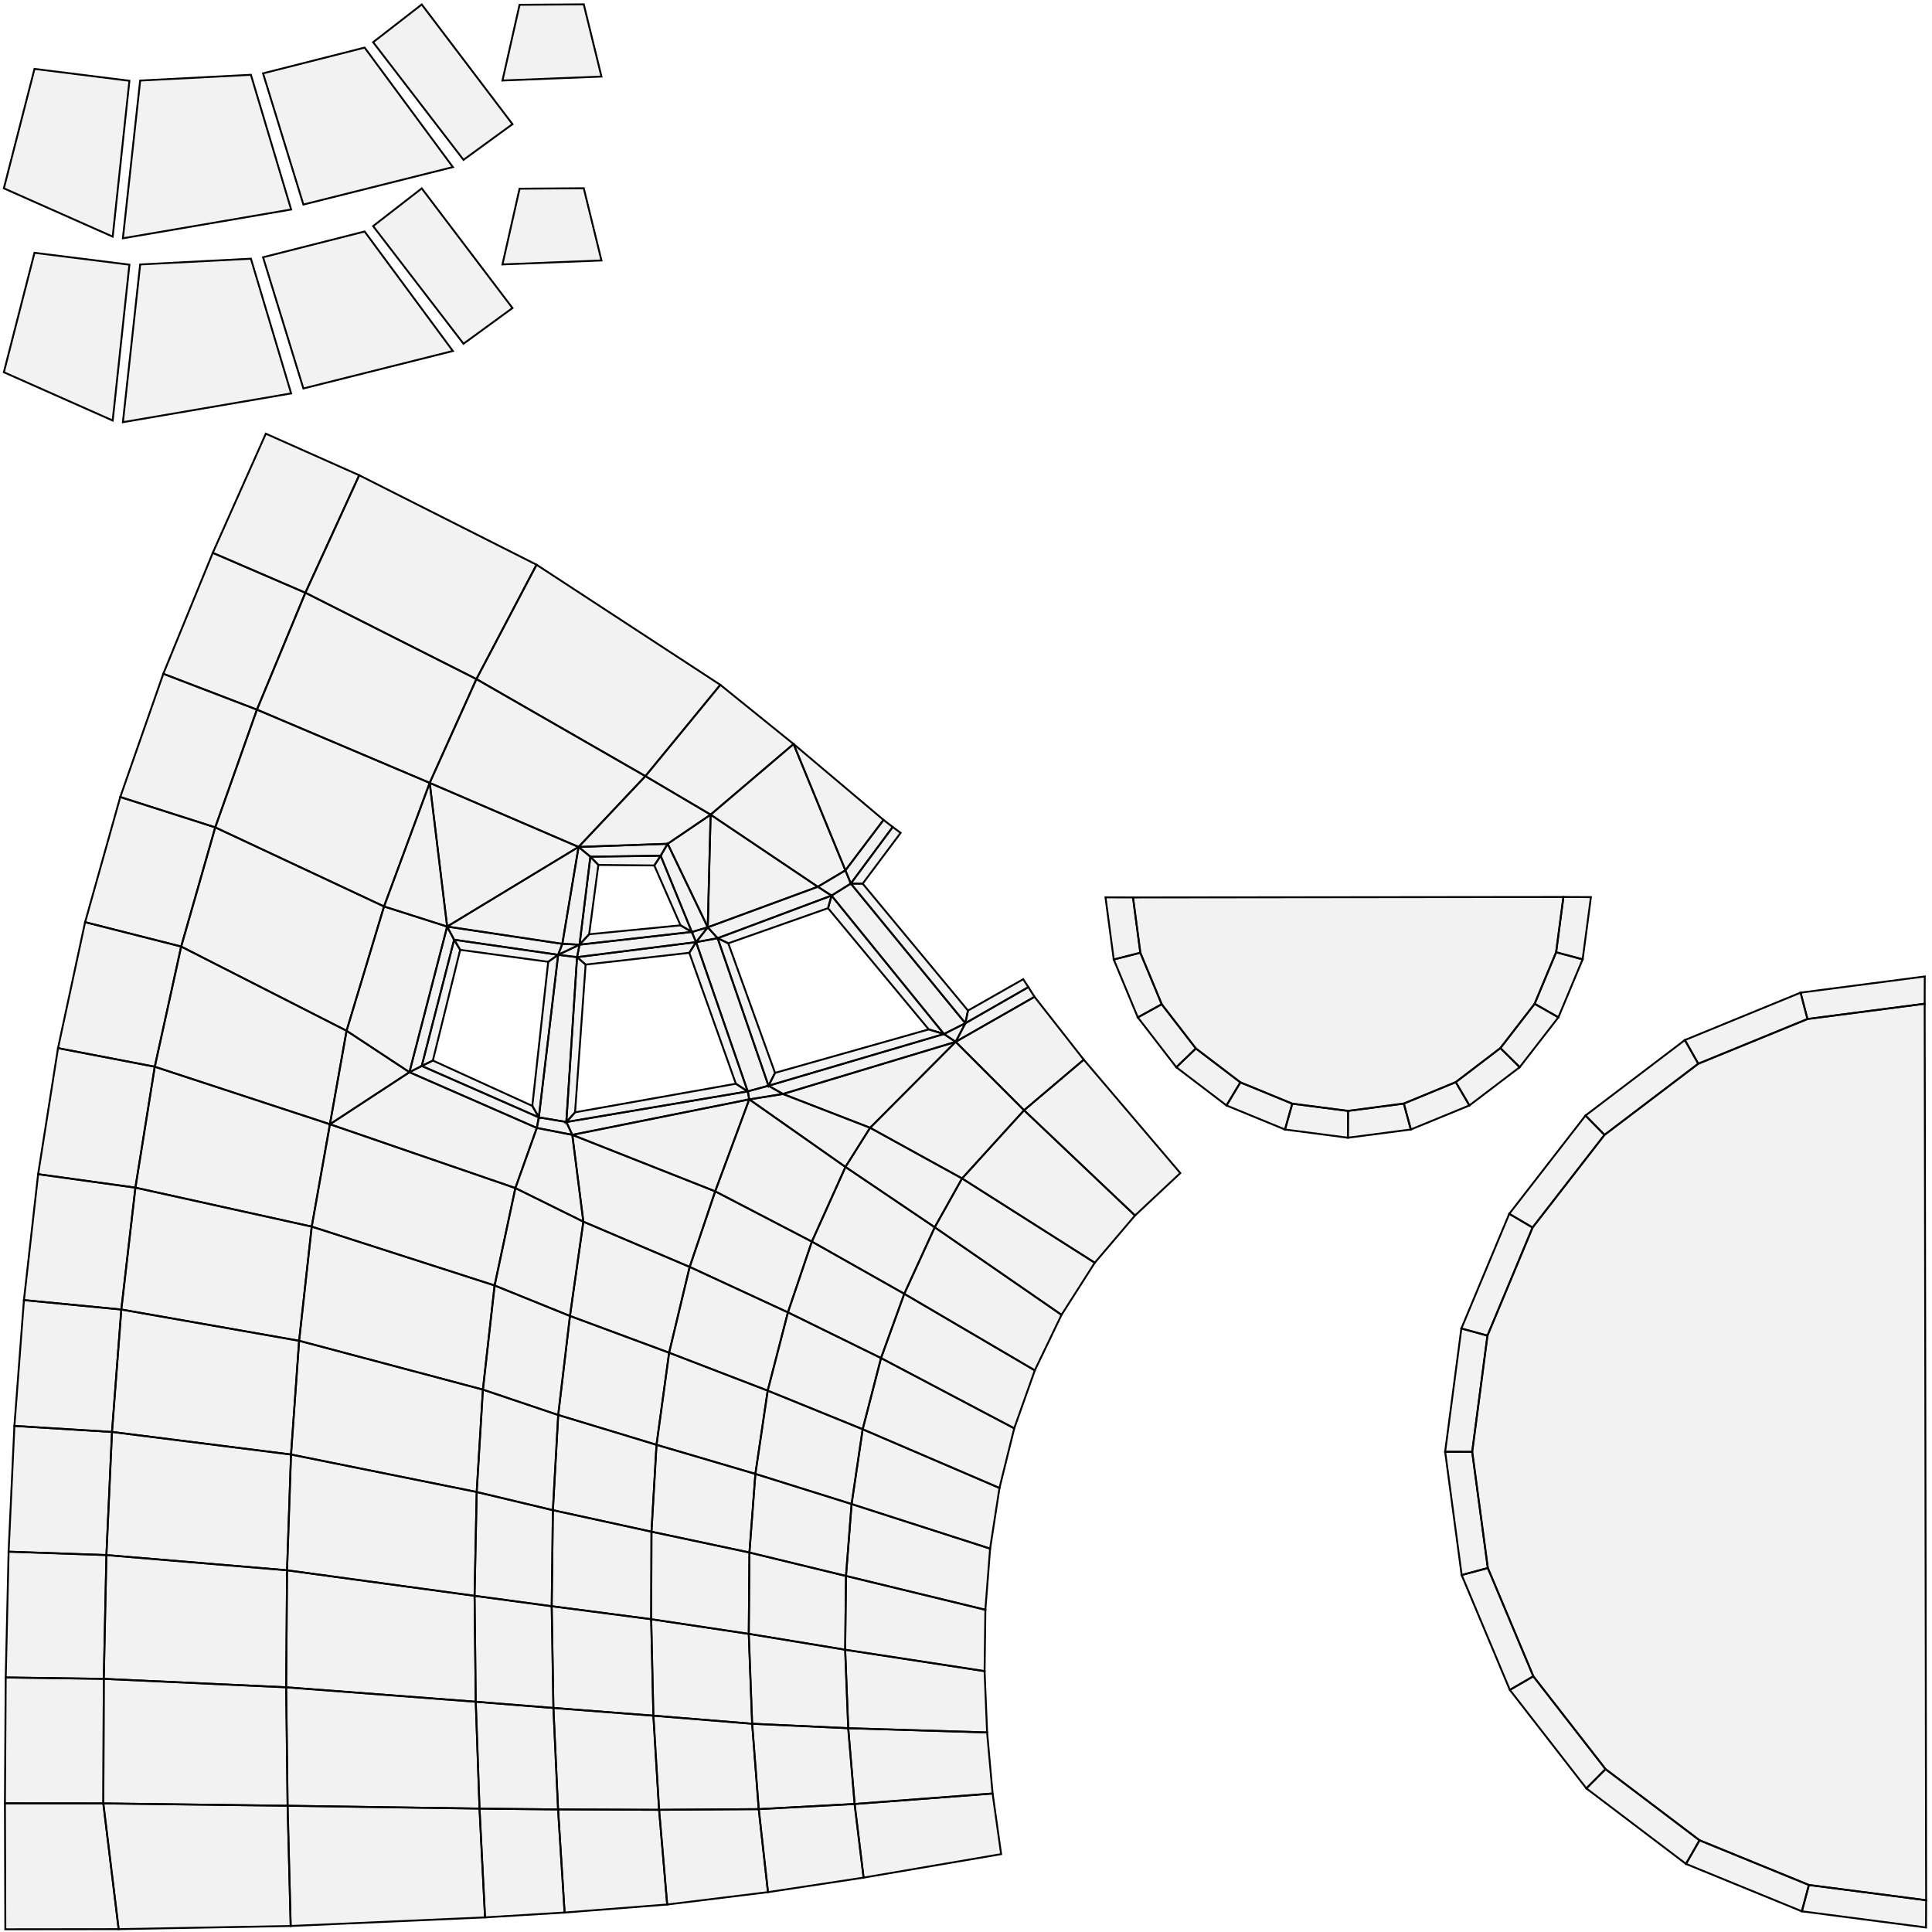 <?xml version="1.0" standalone="no"?>
<!DOCTYPE svg PUBLIC "-//W3C//DTD SVG 1.1//EN" 
  "http://www.w3.org/Graphics/SVG/1.1/DTD/svg11.dtd">
<svg width="1024" height="1024" viewBox="0 0 1024 1024"
     xmlns="http://www.w3.org/2000/svg" version="1.1">
<desc>'25DC9.blend', DC-9_mergedObject.004, (Blender 2.78 (sub 0))</desc>
<polygon stroke="black" stroke-width="1" fill="rgb(204, 204, 204)" fill-opacity="0.25" points="223.535,2.376 197.758,22.370 245.663,84.718 271.627,65.798 " />
<polygon stroke="black" stroke-width="1" fill="rgb(204, 204, 204)" fill-opacity="0.25" points="275.381,2.537 266.322,42.673 318.783,40.575 309.405,2.300 " />
<polygon stroke="black" stroke-width="1" fill="rgb(204, 204, 204)" fill-opacity="0.25" points="18.279,36.518 2.044,99.820 59.734,125.419 68.583,42.814 " />
<polygon stroke="black" stroke-width="1" fill="rgb(204, 204, 204)" fill-opacity="0.25" points="74.294,42.694 65.137,126.300 154.309,111.043 132.984,39.650 " />
<polygon stroke="black" stroke-width="1" fill="rgb(204, 204, 204)" fill-opacity="0.25" points="240.035,88.562 193.251,25.234 139.424,38.880 160.801,108.419 " />
<polygon stroke="black" stroke-width="1" fill="rgb(204, 204, 204)" fill-opacity="0.25" points="545.054,523.184 511.660,542.327 506.529,552.192 548.313,528.332 " />
<polygon stroke="black" stroke-width="1" fill="rgb(204, 204, 204)" fill-opacity="0.25" points="765.955,769.450 774.714,834.806 788.583,831.086 780.298,769.480 " />
<polygon stroke="black" stroke-width="1" fill="rgb(204, 204, 204)" fill-opacity="0.25" points="955.009,1013.035 1020.842,1021.608 1020.897,1007.162 958.752,999.081 " />
<polygon stroke="black" stroke-width="1" fill="rgb(204, 204, 204)" fill-opacity="0.25" points="799.938,643.345 774.555,704.135 788.385,707.913 812.305,650.611 " />
<polygon stroke="black" stroke-width="1" fill="rgb(204, 204, 204)" fill-opacity="0.25" points="774.555,704.135 765.955,769.450 780.298,769.480 788.385,707.913 " />
<polygon stroke="black" stroke-width="1" fill="rgb(204, 204, 204)" fill-opacity="0.25" points="840.354,591.244 799.938,643.345 812.305,650.611 850.425,601.497 " />
<polygon stroke="black" stroke-width="1" fill="rgb(204, 204, 204)" fill-opacity="0.25" points="7.634,755.763 4.563,822.422 56.402,824.221 59.365,758.963 " />
<polygon stroke="black" stroke-width="1" fill="rgb(204, 204, 204)" fill-opacity="0.25" points="112.775,293.013 86.554,357.121 136.176,376.128 161.864,314.169 " />
<polygon stroke="black" stroke-width="1" fill="rgb(204, 204, 204)" fill-opacity="0.25" points="4.563,822.422 3.034,889.093 55.014,889.832 56.402,824.221 " />
<polygon stroke="black" stroke-width="1" fill="rgb(204, 204, 204)" fill-opacity="0.25" points="86.554,357.121 63.740,422.439 114.083,438.531 136.176,376.128 " />
<polygon stroke="black" stroke-width="1" fill="rgb(204, 204, 204)" fill-opacity="0.25" points="3.034,889.093 2.616,955.802 54.767,955.845 55.014,889.832 " />
<polygon stroke="black" stroke-width="1" fill="rgb(204, 204, 204)" fill-opacity="0.25" points="63.740,422.439 45.103,488.774 96.029,501.696 114.083,438.531 " />
<polygon stroke="black" stroke-width="1" fill="rgb(204, 204, 204)" fill-opacity="0.25" points="2.616,955.802 2.830,1022.553 62.890,1022.485 54.767,955.845 " />
<polygon stroke="black" stroke-width="1" fill="rgb(204, 204, 204)" fill-opacity="0.25" points="45.103,488.774 30.747,555.542 82.035,565.389 96.029,501.696 " />
<polygon stroke="black" stroke-width="1" fill="rgb(204, 204, 204)" fill-opacity="0.25" points="30.747,555.542 20.210,622.344 71.767,629.485 82.035,565.389 " />
<polygon stroke="black" stroke-width="1" fill="rgb(204, 204, 204)" fill-opacity="0.25" points="20.210,622.344 12.685,689.089 64.301,694.080 71.767,629.485 " />
<polygon stroke="black" stroke-width="1" fill="rgb(204, 204, 204)" fill-opacity="0.25" points="12.685,689.089 7.634,755.763 59.365,758.963 64.301,694.080 " />
<polygon stroke="black" stroke-width="1" fill="rgb(204, 204, 204)" fill-opacity="0.25" points="140.888,229.857 112.775,293.013 161.864,314.169 190.396,251.894 " />
<polygon stroke="black" stroke-width="1" fill="rgb(204, 204, 204)" fill-opacity="0.25" points="82.035,565.389 71.767,629.485 165.227,650.135 174.872,595.865 " />
<polygon stroke="black" stroke-width="1" fill="rgb(204, 204, 204)" fill-opacity="0.25" points="71.767,629.485 64.301,694.080 158.540,710.640 165.227,650.135 " />
<polygon stroke="black" stroke-width="1" fill="rgb(204, 204, 204)" fill-opacity="0.25" points="64.301,694.080 59.365,758.963 154.250,770.924 158.540,710.640 " />
<polygon stroke="black" stroke-width="1" fill="rgb(204, 204, 204)" fill-opacity="0.25" points="190.396,251.894 161.864,314.169 252.505,359.936 284.378,299.316 " />
<polygon stroke="black" stroke-width="1" fill="rgb(204, 204, 204)" fill-opacity="0.25" points="59.365,758.963 56.402,824.221 152.146,832.285 154.250,770.924 " />
<polygon stroke="black" stroke-width="1" fill="rgb(204, 204, 204)" fill-opacity="0.25" points="161.864,314.169 136.176,376.128 227.751,414.948 252.505,359.936 " />
<polygon stroke="black" stroke-width="1" fill="rgb(204, 204, 204)" fill-opacity="0.25" points="56.402,824.221 55.014,889.832 151.678,894.307 152.146,832.285 " />
<polygon stroke="black" stroke-width="1" fill="rgb(204, 204, 204)" fill-opacity="0.25" points="136.176,376.128 114.083,438.531 203.548,480.446 227.751,414.948 " />
<polygon stroke="black" stroke-width="1" fill="rgb(204, 204, 204)" fill-opacity="0.25" points="55.014,889.832 54.767,955.845 152.441,957.090 151.678,894.307 " />
<polygon stroke="black" stroke-width="1" fill="rgb(204, 204, 204)" fill-opacity="0.25" points="114.083,438.531 96.029,501.696 183.689,546.338 203.548,480.446 " />
<polygon stroke="black" stroke-width="1" fill="rgb(204, 204, 204)" fill-opacity="0.25" points="54.767,955.845 62.890,1022.485 154.077,1020.809 152.441,957.090 " />
<polygon stroke="black" stroke-width="1" fill="rgb(204, 204, 204)" fill-opacity="0.25" points="96.029,501.696 82.035,565.389 174.872,595.865 183.689,546.338 " />
<polygon stroke="black" stroke-width="1" fill="rgb(204, 204, 204)" fill-opacity="0.25" points="152.146,832.285 151.678,894.307 252.162,901.963 251.532,845.817 " />
<polygon stroke="black" stroke-width="1" fill="rgb(204, 204, 204)" fill-opacity="0.25" points="227.751,414.948 236.993,491.100 306.653,448.895 " />
<polygon stroke="black" stroke-width="1" fill="rgb(204, 204, 204)" fill-opacity="0.25" points="151.678,894.307 152.441,957.090 254.161,958.599 252.162,901.963 " />
<polygon stroke="black" stroke-width="1" fill="rgb(204, 204, 204)" fill-opacity="0.25" points="152.441,957.090 154.077,1020.809 257.085,1016.249 254.161,958.599 " />
<polygon stroke="black" stroke-width="1" fill="rgb(204, 204, 204)" fill-opacity="0.25" points="174.872,595.865 165.227,650.135 262.155,681.328 273.164,629.700 " />
<polygon stroke="black" stroke-width="1" fill="rgb(204, 204, 204)" fill-opacity="0.25" points="165.227,650.135 158.540,710.640 255.954,736.525 262.155,681.328 " />
<polygon stroke="black" stroke-width="1" fill="rgb(204, 204, 204)" fill-opacity="0.25" points="158.540,710.640 154.250,770.924 252.662,790.785 255.954,736.525 " />
<polygon stroke="black" stroke-width="1" fill="rgb(204, 204, 204)" fill-opacity="0.25" points="284.378,299.316 252.505,359.936 342.069,411.377 381.784,362.987 " />
<polygon stroke="black" stroke-width="1" fill="rgb(204, 204, 204)" fill-opacity="0.25" points="154.250,770.924 152.146,832.285 251.532,845.817 252.662,790.785 " />
<polygon stroke="black" stroke-width="1" fill="rgb(204, 204, 204)" fill-opacity="0.25" points="309.184,647.500 302.086,697.487 354.650,716.977 365.539,671.492 " />
<polygon stroke="black" stroke-width="1" fill="rgb(204, 204, 204)" fill-opacity="0.25" points="302.086,697.487 295.858,749.971 347.970,765.779 354.650,716.977 " />
<polygon stroke="black" stroke-width="1" fill="rgb(204, 204, 204)" fill-opacity="0.25" points="295.858,749.971 293.036,800.421 345.303,811.839 347.970,765.779 " />
<polygon stroke="black" stroke-width="1" fill="rgb(204, 204, 204)" fill-opacity="0.25" points="381.784,362.987 342.069,411.377 376.635,431.785 420.609,394.348 " />
<polygon stroke="black" stroke-width="1" fill="rgb(204, 204, 204)" fill-opacity="0.25" points="293.036,800.421 292.412,851.330 345.143,858.217 345.303,811.839 " />
<polygon stroke="black" stroke-width="1" fill="rgb(204, 204, 204)" fill-opacity="0.25" points="292.412,851.330 293.315,905.251 346.311,909.353 345.143,858.217 " />
<polygon stroke="black" stroke-width="1" fill="rgb(204, 204, 204)" fill-opacity="0.25" points="293.315,905.251 295.787,959.033 349.340,959.243 346.311,909.353 " />
<polygon stroke="black" stroke-width="1" fill="rgb(204, 204, 204)" fill-opacity="0.25" points="310.396,511.252 365.343,505.008 368.931,499.339 305.858,507.311 " />
<polygon stroke="black" stroke-width="1" fill="rgb(204, 204, 204)" fill-opacity="0.25" points="295.787,959.033 299.246,1013.685 353.627,1009.431 349.340,959.243 " />
<polygon stroke="black" stroke-width="1" fill="rgb(204, 204, 204)" fill-opacity="0.25" points="345.143,858.217 346.311,909.353 398.666,913.625 396.865,865.986 " />
<polygon stroke="black" stroke-width="1" fill="rgb(204, 204, 204)" fill-opacity="0.25" points="346.311,909.353 349.340,959.243 402.150,958.882 398.666,913.625 " />
<polygon stroke="black" stroke-width="1" fill="rgb(204, 204, 204)" fill-opacity="0.25" points="349.340,959.243 353.627,1009.431 407.046,1002.877 402.150,958.882 " />
<polygon stroke="black" stroke-width="1" fill="rgb(204, 204, 204)" fill-opacity="0.25" points="379.069,631.427 365.539,671.492 417.614,695.588 430.305,658.075 " />
<polygon stroke="black" stroke-width="1" fill="rgb(204, 204, 204)" fill-opacity="0.25" points="365.539,671.492 354.650,716.977 406.896,737.073 417.614,695.588 " />
<polygon stroke="black" stroke-width="1" fill="rgb(204, 204, 204)" fill-opacity="0.25" points="354.650,716.977 347.970,765.779 400.373,781.203 406.896,737.073 " />
<polygon stroke="black" stroke-width="1" fill="rgb(204, 204, 204)" fill-opacity="0.25" points="347.970,765.779 345.303,811.839 397.223,822.872 400.373,781.203 " />
<polygon stroke="black" stroke-width="1" fill="rgb(204, 204, 204)" fill-opacity="0.25" points="345.303,811.839 345.143,858.217 396.865,865.986 397.223,822.872 " />
<polygon stroke="black" stroke-width="1" fill="rgb(204, 204, 204)" fill-opacity="0.25" points="379.069,631.427 303.329,601.495 309.184,647.500 365.539,671.492 " />
<polygon stroke="black" stroke-width="1" fill="rgb(204, 204, 204)" fill-opacity="0.25" points="285.586,592.231 223.544,564.965 217.001,568.290 284.521,597.831 " />
<polygon stroke="black" stroke-width="1" fill="rgb(204, 204, 204)" fill-opacity="0.25" points="506.529,552.192 414.954,579.835 461.180,597.756 " />
<polygon stroke="black" stroke-width="1" fill="rgb(204, 204, 204)" fill-opacity="0.25" points="397.122,582.696 448.107,618.512 461.180,597.756 414.954,579.835 " />
<polygon stroke="black" stroke-width="1" fill="rgb(204, 204, 204)" fill-opacity="0.25" points="506.529,552.192 500.323,548.042 407.320,575.469 414.954,579.835 " />
<polygon stroke="black" stroke-width="1" fill="rgb(204, 204, 204)" fill-opacity="0.25" points="407.320,575.469 380.370,497.270 368.931,499.339 396.300,578.450 " />
<polygon stroke="black" stroke-width="1" fill="rgb(204, 204, 204)" fill-opacity="0.25" points="217.001,568.290 223.544,564.965 240.708,498.091 236.993,491.100 " />
<polygon stroke="black" stroke-width="1" fill="rgb(204, 204, 204)" fill-opacity="0.25" points="312.906,454.073 350.161,453.563 353.875,447.228 306.653,448.895 " />
<polygon stroke="black" stroke-width="1" fill="rgb(204, 204, 204)" fill-opacity="0.25" points="368.931,499.339 380.370,497.270 375.118,491.491 " />
<polygon stroke="black" stroke-width="1" fill="rgb(204, 204, 204)" fill-opacity="0.25" points="240.708,498.091 295.832,506.067 298.052,500.255 236.993,491.100 " />
<polygon stroke="black" stroke-width="1" fill="rgb(204, 204, 204)" fill-opacity="0.25" points="306.653,448.895 342.069,411.377 252.505,359.936 227.751,414.948 " />
<polygon stroke="black" stroke-width="1" fill="rgb(204, 204, 204)" fill-opacity="0.25" points="407.320,575.469 396.300,578.450 397.122,582.696 414.954,579.835 " />
<polygon stroke="black" stroke-width="1" fill="rgb(204, 204, 204)" fill-opacity="0.25" points="396.300,578.450 300.173,594.687 303.329,601.495 397.122,582.696 " />
<polygon stroke="black" stroke-width="1" fill="rgb(204, 204, 204)" fill-opacity="0.25" points="285.586,592.231 300.173,594.687 305.858,507.311 295.832,506.067 " />
<polygon stroke="black" stroke-width="1" fill="rgb(204, 204, 204)" fill-opacity="0.25" points="500.323,548.042 440.734,474.685 438.877,481.341 492.243,545.604 " />
<polygon stroke="black" stroke-width="1" fill="rgb(204, 204, 204)" fill-opacity="0.25" points="1020.161,517.551 954.339,526.122 957.990,540.090 1020.113,532.004 " />
<polygon stroke="black" stroke-width="1" fill="rgb(204, 204, 204)" fill-opacity="0.25" points="900.794,975.395 958.752,999.081 1020.897,1007.162 1020.113,532.004 957.990,540.090 900.115,563.789 850.425,601.497 812.305,650.611 788.385,707.913 780.298,769.480 788.583,831.086 812.687,888.469 850.970,937.678 " />
<polygon stroke="black" stroke-width="1" fill="rgb(204, 204, 204)" fill-opacity="0.25" points="800.250,895.685 840.815,947.894 850.970,937.678 812.687,888.469 " />
<polygon stroke="black" stroke-width="1" fill="rgb(204, 204, 204)" fill-opacity="0.25" points="954.339,526.122 893.012,551.252 900.115,563.789 957.990,540.090 " />
<polygon stroke="black" stroke-width="1" fill="rgb(204, 204, 204)" fill-opacity="0.25" points="840.815,947.894 893.606,987.907 900.794,975.395 850.970,937.678 " />
<polygon stroke="black" stroke-width="1" fill="rgb(204, 204, 204)" fill-opacity="0.25" points="774.714,834.806 800.250,895.685 812.687,888.469 788.583,831.086 " />
<polygon stroke="black" stroke-width="1" fill="rgb(204, 204, 204)" fill-opacity="0.25" points="893.012,551.252 840.354,591.244 850.425,601.497 900.115,563.789 " />
<polygon stroke="black" stroke-width="1" fill="rgb(204, 204, 204)" fill-opacity="0.25" points="893.606,987.907 955.009,1013.035 958.752,999.081 900.794,975.395 " />
<polygon stroke="black" stroke-width="1" fill="rgb(204, 204, 204)" fill-opacity="0.25" points="451.354,797.177 448.389,835.290 522.264,853.226 524.779,820.806 " />
<polygon stroke="black" stroke-width="1" fill="rgb(204, 204, 204)" fill-opacity="0.25" points="457.230,757.531 451.354,797.177 524.779,820.806 529.744,788.656 " />
<polygon stroke="black" stroke-width="1" fill="rgb(204, 204, 204)" fill-opacity="0.25" points="466.955,719.800 457.230,757.531 529.744,788.656 537.558,757.046 " />
<polygon stroke="black" stroke-width="1" fill="rgb(204, 204, 204)" fill-opacity="0.25" points="479.276,685.741 466.955,719.800 537.558,757.046 548.465,726.321 " />
<polygon stroke="black" stroke-width="1" fill="rgb(204, 204, 204)" fill-opacity="0.25" points="452.958,956.149 457.715,995.180 530.624,982.734 526.100,950.591 " />
<polygon stroke="black" stroke-width="1" fill="rgb(204, 204, 204)" fill-opacity="0.25" points="495.429,650.480 479.276,685.741 548.465,726.321 562.629,696.896 " />
<polygon stroke="black" stroke-width="1" fill="rgb(204, 204, 204)" fill-opacity="0.25" points="449.574,915.986 452.958,956.149 526.100,950.591 523.186,918.221 " />
<polygon stroke="black" stroke-width="1" fill="rgb(204, 204, 204)" fill-opacity="0.25" points="509.906,624.602 495.429,650.480 562.629,696.896 580.260,669.279 " />
<polygon stroke="black" stroke-width="1" fill="rgb(204, 204, 204)" fill-opacity="0.25" points="447.951,874.394 449.574,915.986 523.186,918.221 521.850,885.738 " />
<polygon stroke="black" stroke-width="1" fill="rgb(204, 204, 204)" fill-opacity="0.25" points="450.949,468.298 440.734,474.685 500.323,548.042 511.660,542.327 " />
<polygon stroke="black" stroke-width="1" fill="rgb(204, 204, 204)" fill-opacity="0.25" points="511.660,542.327 500.323,548.042 506.529,552.192 " />
<polygon stroke="black" stroke-width="1" fill="rgb(204, 204, 204)" fill-opacity="0.25" points="366.678,493.947 307.161,500.699 305.858,507.311 368.931,499.339 " />
<polygon stroke="black" stroke-width="1" fill="rgb(204, 204, 204)" fill-opacity="0.25" points="312.906,454.073 307.161,500.699 312.252,495.181 317.139,458.430 " />
<polygon stroke="black" stroke-width="1" fill="rgb(204, 204, 204)" fill-opacity="0.25" points="376.635,431.785 375.118,491.491 433.468,469.996 " />
<polygon stroke="black" stroke-width="1" fill="rgb(204, 204, 204)" fill-opacity="0.25" points="542.764,588.448 509.906,624.602 580.260,669.279 601.584,644.237 " />
<polygon stroke="black" stroke-width="1" fill="rgb(204, 204, 204)" fill-opacity="0.25" points="420.609,394.348 376.635,431.785 433.468,469.996 448.085,461.300 " />
<polygon stroke="black" stroke-width="1" fill="rgb(204, 204, 204)" fill-opacity="0.25" points="450.949,468.298 473.154,438.325 468.274,434.574 448.085,461.300 " />
<polygon stroke="black" stroke-width="1" fill="rgb(204, 204, 204)" fill-opacity="0.25" points="448.389,835.290 447.951,874.394 521.850,885.738 522.264,853.226 " />
<polygon stroke="black" stroke-width="1" fill="rgb(204, 204, 204)" fill-opacity="0.25" points="542.764,588.448 601.584,644.237 625.590,621.753 574.420,561.639 " />
<polygon stroke="black" stroke-width="1" fill="rgb(204, 204, 204)" fill-opacity="0.25" points="375.118,491.491 376.635,431.785 353.875,447.228 " />
<polygon stroke="black" stroke-width="1" fill="rgb(204, 204, 204)" fill-opacity="0.25" points="506.529,552.192 542.764,588.448 574.420,561.639 548.313,528.332 " />
<polygon stroke="black" stroke-width="1" fill="rgb(204, 204, 204)" fill-opacity="0.25" points="397.223,822.872 396.865,865.986 447.951,874.394 448.389,835.290 " />
<polygon stroke="black" stroke-width="1" fill="rgb(204, 204, 204)" fill-opacity="0.25" points="506.529,552.192 461.180,597.756 509.906,624.602 542.764,588.448 " />
<polygon stroke="black" stroke-width="1" fill="rgb(204, 204, 204)" fill-opacity="0.25" points="396.865,865.986 398.666,913.625 449.574,915.986 447.951,874.394 " />
<polygon stroke="black" stroke-width="1" fill="rgb(204, 204, 204)" fill-opacity="0.25" points="461.180,597.756 448.107,618.512 495.429,650.480 509.906,624.602 " />
<polygon stroke="black" stroke-width="1" fill="rgb(204, 204, 204)" fill-opacity="0.25" points="398.666,913.625 402.150,958.882 452.958,956.149 449.574,915.986 " />
<polygon stroke="black" stroke-width="1" fill="rgb(204, 204, 204)" fill-opacity="0.25" points="448.107,618.512 430.305,658.075 479.276,685.741 495.429,650.480 " />
<polygon stroke="black" stroke-width="1" fill="rgb(204, 204, 204)" fill-opacity="0.25" points="402.150,958.882 407.046,1002.877 457.715,995.180 452.958,956.149 " />
<polygon stroke="black" stroke-width="1" fill="rgb(204, 204, 204)" fill-opacity="0.25" points="430.305,658.075 417.614,695.588 466.955,719.800 479.276,685.741 " />
<polygon stroke="black" stroke-width="1" fill="rgb(204, 204, 204)" fill-opacity="0.25" points="417.614,695.588 406.896,737.073 457.230,757.531 466.955,719.800 " />
<polygon stroke="black" stroke-width="1" fill="rgb(204, 204, 204)" fill-opacity="0.25" points="406.896,737.073 400.373,781.203 451.354,797.177 457.230,757.531 " />
<polygon stroke="black" stroke-width="1" fill="rgb(204, 204, 204)" fill-opacity="0.25" points="400.373,781.203 397.223,822.872 448.389,835.290 451.354,797.177 " />
<polygon stroke="black" stroke-width="1" fill="rgb(204, 204, 204)" fill-opacity="0.25" points="236.993,491.100 298.052,500.255 306.653,448.895 " />
<polygon stroke="black" stroke-width="1" fill="rgb(204, 204, 204)" fill-opacity="0.25" points="298.052,500.255 307.161,500.699 312.906,454.073 306.653,448.895 " />
<polygon stroke="black" stroke-width="1" fill="rgb(204, 204, 204)" fill-opacity="0.25" points="303.329,601.495 300.173,594.687 285.586,592.231 284.521,597.831 " />
<polygon stroke="black" stroke-width="1" fill="rgb(204, 204, 204)" fill-opacity="0.25" points="303.329,601.495 379.069,631.427 397.122,582.696 " />
<polygon stroke="black" stroke-width="1" fill="rgb(204, 204, 204)" fill-opacity="0.25" points="468.274,434.574 420.609,394.348 448.085,461.300 " />
<polygon stroke="black" stroke-width="1" fill="rgb(204, 204, 204)" fill-opacity="0.25" points="203.548,480.446 183.689,546.338 217.001,568.290 236.993,491.100 " />
<polygon stroke="black" stroke-width="1" fill="rgb(204, 204, 204)" fill-opacity="0.25" points="217.001,568.290 174.872,595.865 273.164,629.700 284.521,597.831 " />
<polygon stroke="black" stroke-width="1" fill="rgb(204, 204, 204)" fill-opacity="0.25" points="307.161,500.699 295.832,506.067 305.858,507.311 " />
<polygon stroke="black" stroke-width="1" fill="rgb(204, 204, 204)" fill-opacity="0.25" points="366.678,493.947 368.931,499.339 375.118,491.491 " />
<polygon stroke="black" stroke-width="1" fill="rgb(204, 204, 204)" fill-opacity="0.25" points="307.161,500.699 298.052,500.255 295.832,506.067 " />
<polygon stroke="black" stroke-width="1" fill="rgb(204, 204, 204)" fill-opacity="0.25" points="375.118,491.491 380.370,497.270 440.734,474.685 433.468,469.996 " />
<polygon stroke="black" stroke-width="1" fill="rgb(204, 204, 204)" fill-opacity="0.25" points="353.875,447.228 376.635,431.785 342.069,411.377 306.653,448.895 " />
<polygon stroke="black" stroke-width="1" fill="rgb(204, 204, 204)" fill-opacity="0.25" points="433.468,469.996 440.734,474.685 450.949,468.298 448.085,461.300 " />
<polygon stroke="black" stroke-width="1" fill="rgb(204, 204, 204)" fill-opacity="0.25" points="375.118,491.491 353.875,447.228 350.161,453.563 366.678,493.947 " />
<polygon stroke="black" stroke-width="1" fill="rgb(204, 204, 204)" fill-opacity="0.25" points="236.993,491.100 227.751,414.948 203.548,480.446 " />
<polygon stroke="black" stroke-width="1" fill="rgb(204, 204, 204)" fill-opacity="0.25" points="379.069,631.427 430.305,658.075 448.107,618.512 397.122,582.696 " />
<polygon stroke="black" stroke-width="1" fill="rgb(204, 204, 204)" fill-opacity="0.25" points="254.161,958.599 257.085,1016.249 299.246,1013.685 295.787,959.033 " />
<polygon stroke="black" stroke-width="1" fill="rgb(204, 204, 204)" fill-opacity="0.25" points="252.162,901.963 254.161,958.599 295.787,959.033 293.315,905.251 " />
<polygon stroke="black" stroke-width="1" fill="rgb(204, 204, 204)" fill-opacity="0.25" points="251.532,845.817 252.162,901.963 293.315,905.251 292.412,851.330 " />
<polygon stroke="black" stroke-width="1" fill="rgb(204, 204, 204)" fill-opacity="0.25" points="252.662,790.785 251.532,845.817 292.412,851.330 293.036,800.421 " />
<polygon stroke="black" stroke-width="1" fill="rgb(204, 204, 204)" fill-opacity="0.25" points="255.954,736.525 252.662,790.785 293.036,800.421 295.858,749.971 " />
<polygon stroke="black" stroke-width="1" fill="rgb(204, 204, 204)" fill-opacity="0.25" points="262.155,681.328 255.954,736.525 295.858,749.971 302.086,697.487 " />
<polygon stroke="black" stroke-width="1" fill="rgb(204, 204, 204)" fill-opacity="0.25" points="273.164,629.700 262.155,681.328 302.086,697.487 309.184,647.500 " />
<polygon stroke="black" stroke-width="1" fill="rgb(204, 204, 204)" fill-opacity="0.25" points="303.329,601.495 284.521,597.831 273.164,629.700 309.184,647.500 " />
<polygon stroke="black" stroke-width="1" fill="rgb(204, 204, 204)" fill-opacity="0.25" points="217.001,568.290 183.689,546.338 174.872,595.865 " />
<polygon stroke="black" stroke-width="1" fill="rgb(204, 204, 204)" fill-opacity="0.25" points="240.708,498.091 243.902,503.425 290.562,509.779 295.832,506.067 " />
<polygon stroke="black" stroke-width="1" fill="rgb(204, 204, 204)" fill-opacity="0.25" points="285.586,592.231 295.832,506.067 290.562,509.779 282.134,586.149 " />
<polygon stroke="black" stroke-width="1" fill="rgb(204, 204, 204)" fill-opacity="0.25" points="304.799,589.541 300.173,594.687 396.300,578.450 390.026,574.403 " />
<polygon stroke="black" stroke-width="1" fill="rgb(204, 204, 204)" fill-opacity="0.25" points="440.734,474.685 380.370,497.270 386.005,499.971 438.877,481.341 " />
<polygon stroke="black" stroke-width="1" fill="rgb(204, 204, 204)" fill-opacity="0.25" points="223.544,564.965 229.430,562.112 243.902,503.425 240.708,498.091 " />
<polygon stroke="black" stroke-width="1" fill="rgb(204, 204, 204)" fill-opacity="0.25" points="223.544,564.965 285.586,592.231 282.134,586.149 229.430,562.112 " />
<polygon stroke="black" stroke-width="1" fill="rgb(204, 204, 204)" fill-opacity="0.25" points="350.161,453.563 346.791,458.713 360.689,490.447 366.678,493.947 " />
<polygon stroke="black" stroke-width="1" fill="rgb(204, 204, 204)" fill-opacity="0.25" points="396.300,578.450 368.931,499.339 365.343,505.008 390.026,574.403 " />
<polygon stroke="black" stroke-width="1" fill="rgb(204, 204, 204)" fill-opacity="0.25" points="304.799,589.541 310.396,511.252 305.858,507.311 300.173,594.687 " />
<polygon stroke="black" stroke-width="1" fill="rgb(204, 204, 204)" fill-opacity="0.25" points="366.678,493.947 360.689,490.447 312.252,495.181 307.161,500.699 " />
<polygon stroke="black" stroke-width="1" fill="rgb(204, 204, 204)" fill-opacity="0.25" points="312.906,454.073 317.139,458.430 346.791,458.713 350.161,453.563 " />
<polygon stroke="black" stroke-width="1" fill="rgb(204, 204, 204)" fill-opacity="0.25" points="407.320,575.469 410.783,568.645 386.005,499.971 380.370,497.270 " />
<polygon stroke="black" stroke-width="1" fill="rgb(204, 204, 204)" fill-opacity="0.25" points="500.323,548.042 492.243,545.604 410.783,568.645 407.320,575.469 " />
<polygon stroke="black" stroke-width="1" fill="rgb(204, 204, 204)" fill-opacity="0.25" points="511.660,542.327 513.057,535.623 457.243,468.348 450.949,468.298 " />
<polygon stroke="black" stroke-width="1" fill="rgb(204, 204, 204)" fill-opacity="0.25" points="545.054,523.184 542.324,518.994 513.057,535.623 511.660,542.327 " />
<polygon stroke="black" stroke-width="1" fill="rgb(204, 204, 204)" fill-opacity="0.25" points="473.154,438.325 450.949,468.298 457.243,468.348 477.348,441.448 " />
<polygon stroke="black" stroke-width="1" fill="rgb(204, 204, 204)" fill-opacity="0.25" points="623.458,565.656 650.070,585.920 657.437,573.677 633.830,555.696 " />
<polygon stroke="black" stroke-width="1" fill="rgb(204, 204, 204)" fill-opacity="0.25" points="825.975,539.207 838.837,508.463 824.768,504.716 813.379,532.035 " />
<polygon stroke="black" stroke-width="1" fill="rgb(204, 204, 204)" fill-opacity="0.25" points="747.759,598.656 778.825,585.894 771.583,573.549 744.048,584.908 " />
<polygon stroke="black" stroke-width="1" fill="rgb(204, 204, 204)" fill-opacity="0.25" points="650.070,585.920 681.087,598.667 684.942,584.972 657.437,573.677 " />
<polygon stroke="black" stroke-width="1" fill="rgb(204, 204, 204)" fill-opacity="0.25" points="838.837,508.463 843.215,475.484 828.637,475.417 824.768,504.716 " />
<polygon stroke="black" stroke-width="1" fill="rgb(204, 204, 204)" fill-opacity="0.25" points="590.312,508.545 603.074,539.258 615.739,532.264 604.408,504.968 " />
<polygon stroke="black" stroke-width="1" fill="rgb(204, 204, 204)" fill-opacity="0.25" points="778.825,585.894 805.494,565.610 795.223,555.507 771.583,573.549 " />
<polygon stroke="black" stroke-width="1" fill="rgb(204, 204, 204)" fill-opacity="0.25" points="681.087,598.667 714.415,603.013 714.490,588.803 684.942,584.972 " />
<polygon stroke="black" stroke-width="1" fill="rgb(204, 204, 204)" fill-opacity="0.25" points="585.940,475.610 590.312,508.545 604.408,504.968 600.516,475.665 " />
<polygon stroke="black" stroke-width="1" fill="rgb(204, 204, 204)" fill-opacity="0.25" points="603.074,539.258 623.458,565.656 633.830,555.696 615.739,532.264 " />
<polygon stroke="black" stroke-width="1" fill="rgb(204, 204, 204)" fill-opacity="0.25" points="805.494,565.610 825.975,539.207 813.379,532.035 795.223,555.507 " />
<polygon stroke="black" stroke-width="1" fill="rgb(204, 204, 204)" fill-opacity="0.25" points="714.415,603.013 747.759,598.656 744.048,584.908 714.490,588.803 " />
<polygon stroke="black" stroke-width="1" fill="rgb(204, 204, 204)" fill-opacity="0.25" points="615.739,532.264 633.830,555.696 657.437,573.677 684.942,584.972 714.490,588.803 744.048,584.908 771.583,573.549 795.223,555.507 813.379,532.035 824.768,504.716 828.637,475.417 600.516,475.665 604.408,504.968 " />
<polygon stroke="black" stroke-width="1" fill="rgb(204, 204, 204)" fill-opacity="0.25" points="223.535,99.848 197.758,119.842 245.663,182.190 271.627,163.271 " />
<polygon stroke="black" stroke-width="1" fill="rgb(204, 204, 204)" fill-opacity="0.25" points="275.381,100.009 266.322,140.145 318.783,138.047 309.405,99.772 " />
<polygon stroke="black" stroke-width="1" fill="rgb(204, 204, 204)" fill-opacity="0.25" points="18.279,133.990 2.044,197.292 59.734,222.891 68.583,140.286 " />
<polygon stroke="black" stroke-width="1" fill="rgb(204, 204, 204)" fill-opacity="0.25" points="74.294,140.166 65.137,223.773 154.309,208.515 132.984,137.122 " />
<polygon stroke="black" stroke-width="1" fill="rgb(204, 204, 204)" fill-opacity="0.25" points="240.035,186.034 193.251,122.706 139.424,136.352 160.801,205.891 " />

</svg>
